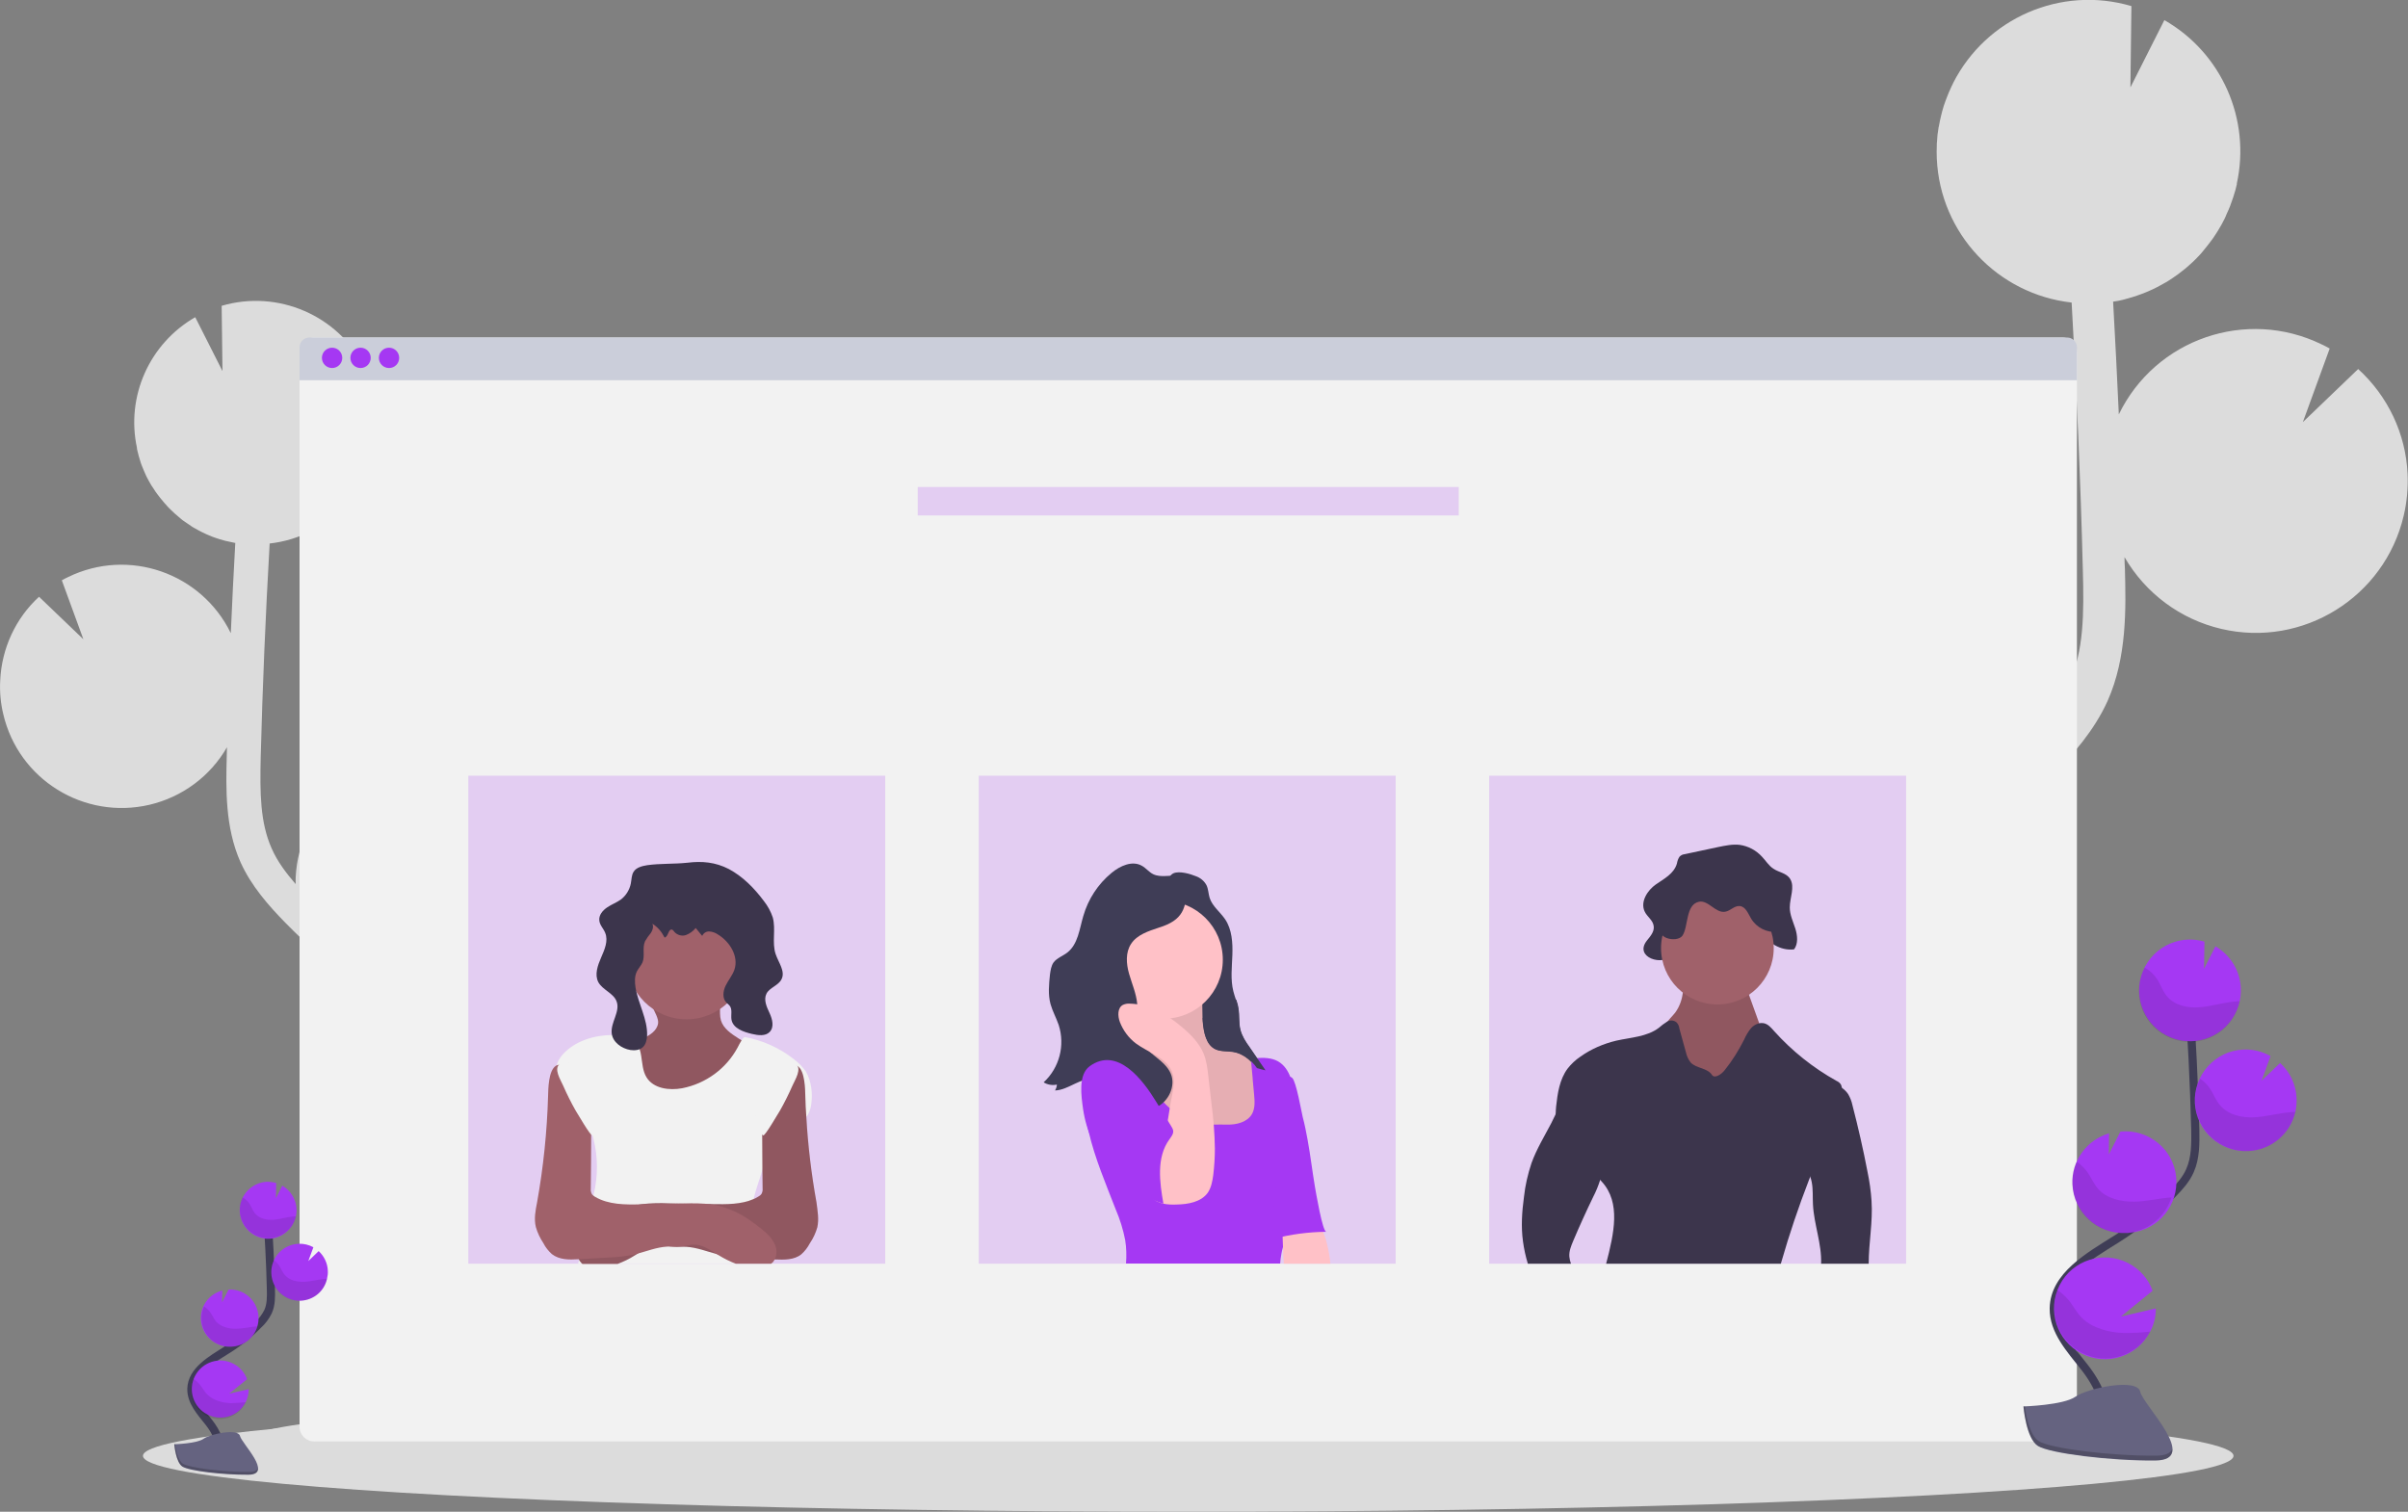 <?xml version="1.0" encoding="utf-8"?>
<!-- Generator: Adobe Illustrator 22.1.0, SVG Export Plug-In . SVG Version: 6.00 Build 0)  -->
<svg version="1.1" id="f5754dbe-bb36-43e2-9e63-0bb9c441defe"
	 xmlns="http://www.w3.org/2000/svg" xmlns:xlink="http://www.w3.org/1999/xlink" x="0px" y="0px" viewBox="0 0 1184.1 743.5"
	 style="enable-background:new 0 0 1184.1 743.5;" xml:space="preserve">
<rect x="0" y="0" width="1184.1" height="743.5" fill="#808080" stroke="none"/>
<style type="text/css">
	.st0{fill:#DCDCDC;}
	.st1{fill:#F2F2F2;}
	.st2{fill:#CBCEDA;}
	.st3{fill:#A538F3;}
	.st4{opacity:0.2;fill:#A538F3;enable-background:new    ;}
	.st5{fill:#A0616A;}
	.st6{opacity:0.1;enable-background:new    ;}
	.st7{fill:#3C354C;}
	.st8{fill:#3F3D56;}
	.st9{fill:#FFC1C7;}
	.st10{fill:none;stroke:#3F3D56;stroke-width:4;stroke-miterlimit:10;}
	.st11{fill:#656380;}
	.st12{opacity:0.2;enable-background:new    ;}
</style>
<path class="st0" d="M223.4,498.2l-6.3-3.9c-0.6-0.4-1.2-0.8-1.8-1.2c32.6-5.6,54.4-36.6,48.8-69.1c-3.9-22.8-20.6-41.2-42.8-47.5
	l0.3,24.7l-13.6-26.8H208c-33-1.5-61,24-62.6,57c-0.1,1.1,0,2.3,0,3.4c-4.7-5.4-9-11.1-11.8-17.5c-5.7-12.8-5.8-27.3-5.4-44.9
	c0.9-34.9,2.4-70.1,4.4-105.1c29.2-3.3,51.8-27.3,53.2-56.6c0.1-1.8,0.1-3.6,0-5.4c0-0.5,0-0.9-0.1-1.3c-0.1-1.7-0.3-3.5-0.6-5.2
	c0-0.3-0.1-0.5-0.1-0.8c-0.2-1.4-0.5-2.9-0.9-4.3c-0.1-0.5-0.3-1-0.4-1.6c-0.4-1.5-0.9-3-1.4-4.5c-0.2-0.5-0.4-1-0.6-1.5
	c-0.4-1.1-0.9-2.2-1.4-3.2c-0.3-0.6-0.5-1.1-0.8-1.7c-0.1-0.1-0.1-0.3-0.2-0.4l0,0c-13-25.7-42.6-38.5-70.3-30.4l0.4,32.1L96,156
	c-22.6,13-34.2,39.1-28.6,64.5h-0.1c0.1,0.4,0.2,0.8,0.3,1.3c0.2,0.8,0.4,1.6,0.6,2.4c0.3,1,0.6,2,0.9,3c0.2,0.7,0.5,1.5,0.8,2.2
	c0.4,1.1,0.9,2.1,1.3,3.1c0.3,0.6,0.5,1.2,0.8,1.8c0.8,1.5,1.6,3.1,2.5,4.5c0.3,0.5,0.7,1,1,1.5c0.6,1,1.3,2,2,2.9
	c0.4,0.6,0.9,1.2,1.3,1.7c0.7,0.8,1.3,1.6,2,2.4c0.5,0.6,1,1.1,1.5,1.7c0.7,0.8,1.5,1.5,2.3,2.3c0.5,0.5,1,1,1.6,1.5
	c0.9,0.8,1.8,1.5,2.7,2.3c0.5,0.4,0.9,0.8,1.4,1.1c1.4,1,2.9,2,4.4,3c0.3,0.2,0.6,0.3,0.9,0.5c1.3,0.7,2.6,1.5,3.9,2.1
	c0.6,0.3,1.2,0.5,1.7,0.8c1.1,0.5,2.2,1,3.3,1.4l2,0.7c1.1,0.4,2.2,0.7,3.3,1c0.7,0.2,1.3,0.4,2,0.5c1.2,0.3,2.5,0.5,3.7,0.8l0.2,0
	c-0.8,14.8-1.6,29.6-2.2,44.4c-14.5-29.7-50.3-42.1-80-27.6c-1,0.5-2.1,1-3.1,1.6l10.6,29l-21.8-20.9C7.7,304,0.8,318.9,0.1,334.7
	c-0.3,5.5,0.2,11.1,1.5,16.5c7.5,32.2,39.7,52.1,71.9,44.6c16.1-3.8,29.9-14,38.1-28.3c0,1.5-0.1,3-0.1,4.5
	c-0.4,15.5-0.9,34.9,6.8,52.1c5.3,11.7,13.7,21.2,22,29.7c5.4,5.5,11.1,10.9,16.8,16.1c5.7,7.6,13.1,13.8,21.6,18
	c9.5,7.3,19.3,14.2,29.4,20.5l6.3,3.9c5.7,3.5,11.5,7.2,17.3,10.9c-1-0.1-2-0.2-3-0.3c-26-1.2-49.9,14.6-58.9,39l37.4,30.4
	l-41.1-9.5c0.1,33.1,26.9,59.8,60,59.8c9,0,17.8-2,25.9-5.9l-2.8,3.5c-1.8,2.3-3.7,4.6-5.4,6.8c-24.3,30.8-31.1,60.1-19.1,82.4
	l14.7-7.9c-11.7-21.7,5.9-49.5,17.5-64.2c1.8-2.2,3.5-4.5,5.4-6.7c15.5-19.3,33.2-41.2,32.7-68.1
	C294.3,542.2,255.1,517.8,223.4,498.2z"/>
<path class="st0" d="M905.4,437l7.8-4.9c0.8-0.5,1.5-1,2.2-1.4c-34.6-5.9-60.4-35.1-62-70.1c-0.6-11.7,1.6-23.3,6.5-34
	c9.1-20.2,26.7-35.4,48-41.4l-0.4,30.8l16.9-33.5h0.2c41.2-1.9,76.2,29.9,78.1,71.1c0.1,1.4,0,2.8,0,4.2
	c5.9-6.7,11.2-13.9,14.8-21.8c7.2-16,7.3-34,6.7-56c-1.1-43.5-3-87.4-5.5-131.2c-36.5-4.1-64.6-34-66.3-70.7c-0.1-2.3-0.1-4.5,0-6.8
	c0-0.6,0-1.1,0.1-1.7c0.1-2.2,0.3-4.3,0.7-6.4c0-0.4,0.1-0.7,0.2-1c0.3-1.8,0.7-3.6,1.1-5.3c0.2-0.6,0.3-1.3,0.5-2
	c0.5-1.9,1.1-3.8,1.8-5.6c0.2-0.6,0.5-1.2,0.7-1.8c0.5-1.4,1.1-2.7,1.7-4c0.3-0.7,0.6-1.4,1-2.1c0.1-0.2,0.2-0.4,0.2-0.5l0,0
	c16.3-32.1,53.1-48.1,87.7-37.9l-0.5,40l16.7-33.1c28.2,16.1,42.6,48.8,35.6,80.5h0.1c-0.1,0.5-0.3,1-0.4,1.6c-0.2,1-0.5,2-0.8,2.9
	c-0.3,1.2-0.8,2.5-1.2,3.7c-0.3,0.9-0.6,1.8-1,2.8c-0.5,1.3-1.1,2.6-1.7,3.9c-0.3,0.8-0.6,1.5-1,2.3c-0.9,1.9-2,3.8-3.1,5.6
	c-0.4,0.6-0.8,1.3-1.2,1.9c-0.8,1.2-1.6,2.5-2.5,3.6c-0.5,0.7-1.1,1.4-1.7,2.2c-0.8,1-1.7,2.1-2.5,3.1c-0.6,0.7-1.2,1.4-1.9,2.1
	c-0.9,1-1.9,1.9-2.8,2.8c-0.7,0.6-1.3,1.2-2,1.8c-1.1,1-2.2,1.9-3.4,2.8c-0.6,0.5-1.2,0.9-1.8,1.4c-1.8,1.3-3.6,2.5-5.5,3.7
	c-0.3,0.2-0.7,0.4-1.1,0.6c-1.6,0.9-3.2,1.8-4.8,2.6c-0.7,0.4-1.4,0.6-2.2,1c-1.3,0.6-2.7,1.2-4.1,1.7c-0.8,0.3-1.6,0.6-2.5,0.9
	c-1.4,0.5-2.8,0.9-4.2,1.3c-0.8,0.2-1.7,0.5-2.5,0.7c-1.5,0.4-3.1,0.7-4.7,0.9l-0.3,0.1c1,18.5,2,36.9,2.8,55.4
	c18-37.1,62.7-52.5,99.8-34.4c1.3,0.6,2.6,1.3,3.9,2l-13.2,36.2l27.2-26.1c14.6,13.3,23.4,31.8,24.3,51.5c0.3,6.9-0.3,13.8-1.9,20.6
	c-9.4,40.1-49.6,65.1-89.7,55.7c-20.1-4.7-37.3-17.5-47.6-35.3c0,1.9,0.1,3.8,0.2,5.6c0.5,19.4,1.1,43.5-8.5,65.1
	c-6.6,14.6-17.1,26.5-27.5,37.1c-6.8,6.9-13.8,13.6-21,20.1c-7.1,9.5-16.4,17.2-27,22.4c-11.8,9.1-24.1,17.7-36.7,25.6l-7.9,4.9
	c-7.1,4.4-14.4,8.9-21.5,13.6c1.3-0.1,2.5-0.3,3.8-0.3c32.5-1.5,62.2,18.2,73.5,48.6l-46.7,38l51.3-11.9
	c-0.1,41.3-33.6,74.7-74.8,74.6c-11.2,0-22.2-2.5-32.2-7.4c1.2,1.4,2.3,2.9,3.5,4.3c2.3,2.8,4.6,5.7,6.8,8.5
	c30.4,38.5,38.8,75,23.8,102.8l-18.3-9.9c14.6-27.1-7.4-61.8-21.8-80c-2.2-2.8-4.4-5.6-6.7-8.4c-19.4-24.1-41.4-51.4-40.8-84.9
	C816.9,491.8,866,461.4,905.4,437z"/>
<ellipse class="st0" cx="584.3" cy="716" rx="514" ry="27.5"/>
<ellipse class="st0" cx="583.3" cy="707.5" rx="460" ry="22"/>
<path class="st1" d="M1021.3,173.2v528.5c0,4-3.2,7.2-7.2,7.2c0,0,0,0,0,0H154.5c-4,0-7.2-3.2-7.2-7.2c0,0,0,0,0,0V173.2
	c0-4,3.2-7.2,7.2-7.2c0,0,0,0,0,0H1014C1018,165.9,1021.3,169.1,1021.3,173.2C1021.3,173.1,1021.3,173.2,1021.3,173.2z"/>
<path class="st2" d="M1021.3,170.8V187h-874v-16.2c0-2.7,2.2-4.8,4.8-4.8h864.4C1019.1,166,1021.3,168.1,1021.3,170.8
	C1021.3,170.8,1021.3,170.8,1021.3,170.8z"/>
<circle class="st3" cx="163.3" cy="176" r="5"/>
<circle class="st3" cx="177.3" cy="176" r="5"/>
<circle class="st3" cx="191.3" cy="176" r="5"/>
<rect x="451.3" y="239.5" class="st4" width="266" height="14"/>
<rect x="230.3" y="381.5" class="st4" width="205" height="240"/>
<rect x="481.3" y="381.5" class="st4" width="205" height="240"/>
<rect x="732.3" y="381.5" class="st4" width="205" height="240"/>
<path class="st5" d="M323.6,503.4c-0.6,3.6-4.2,5.9-7.5,7.3s-7.1,2.6-9.3,5.5c-2.9,4-1.7,9.7,1,13.9c3,4.8,7.7,8.3,12.2,11.7
	c2,1.7,4.2,3,6.6,3.8c1.8,0.5,3.7,0.7,5.6,0.6c6.1,0,12.2-0.5,18.2-1.6c7.7-1.4,15.9-4.2,20-10.9c3.3-5.5,3.1-12.3,2.8-18.7
	c-3.6-0.3-6.9-2.3-9.9-4.2c-3.6-2.3-7.6-4.9-8.8-9c-1.2-4.3,0.7-9.6-2.2-13c-2-2.3-5.4-2.5-8.4-2.6c-4.1-0.1-8.2-0.2-12.3-0.2
	c-2.8,0-9.1-1.2-11.4,0.7C315.8,490.2,324.4,498.9,323.6,503.4z"/>
<path class="st6" d="M323.6,503.4c-0.6,3.6-4.2,5.9-7.5,7.3s-7.1,2.6-9.3,5.5c-2.9,4-1.7,9.7,1,13.9c3,4.8,7.7,8.3,12.2,11.7
	c2,1.7,4.2,3,6.6,3.8c1.8,0.5,3.7,0.7,5.6,0.6c6.1,0,12.2-0.5,18.2-1.6c7.7-1.4,15.9-4.2,20-10.9c3.3-5.5,3.1-12.3,2.8-18.7
	c-3.6-0.3-6.9-2.3-9.9-4.2c-3.6-2.3-7.6-4.9-8.8-9c-1.2-4.3,0.7-9.6-2.2-13c-2-2.3-5.4-2.5-8.4-2.6c-4.1-0.1-8.2-0.2-12.3-0.2
	c-2.8,0-9.1-1.2-11.4,0.7C315.8,490.2,324.4,498.9,323.6,503.4z"/>
<circle class="st5" cx="337.6" cy="472" r="29.3"/>
<path class="st1" d="M398.9,543.2c-0.2,1.8-0.8,3.5-1.6,5c-0.3,0.4-0.6,0.8-0.9,1.2c-1.6,1.8-4,3-6.1,4.3c-6,3.7-12.7,8.4-13.9,15.3
	c-0.4,2.2-0.9,4.3-1.5,6.4c-1.4,4.8-3.2,9.4-4.3,14.2c-0.7,2.8-1,5.6-0.9,8.4c0,0.9,0.1,1.8,0.2,2.7c1,6.7,4.4,12.8,8.5,18.5
	c0.4,0.6,0.9,1.2,1.3,1.8l0.3,0.4h-95.7c0.2-0.6,0.3-1.2,0.5-1.8c0-0.1,0-0.2,0.1-0.3c1-3.8,1.8-7.6,2.4-11.5
	c0.5-3.4,0.8-6.9,0.9-10.4c0-3,0.7-6.3,3.2-8c0.2-0.6,0.3-1.2,0.5-1.8c2.2-9.1,2.2-18.6-0.1-27.6c-0.1-0.6-0.3-1.1-0.5-1.7
	c-0.1-0.2-0.1-0.5-0.2-0.8c-0.8-2.7-1.6-5.4-2.1-8.1c-0.6-3.3-0.7-6.8-2.5-9.6s-4.8-4.5-7.5-6.4c-1.3-0.9-2.5-2-3.5-3.2l0,0
	c-1.1-1.3-1.8-2.9-1.9-4.6c0-0.5,0-1,0.1-1.5c0.5-2.1,1.6-3.9,3-5.5c6.1-6.7,15.4-9.5,24.5-9.6l0,0c1.4,0,2.8,0,4.2,0.1
	c1.6,0,3.2,0.4,4.7,1.1c0.9,0.5,1.7,1.1,2.4,1.9c0.9,1.1,1.6,2.4,2,3.8c0.4,1.1,0.6,2.2,0.8,3.4c0.6,3.6,0.7,7.4,2.6,10.5
	c3.4,5.6,11.2,6.6,17.6,5.4c11.6-2.3,21.6-9.6,27.2-20c0.6-1.2,1.3-2.5,2-3.6c0.4-0.6,0.8-1.1,1.4-1.6c8.9,1.6,17.3,5.4,24.4,11
	c2.2,1.7,4.2,3.7,5.8,6C399,531.8,399.7,537.7,398.9,543.2z"/>
<path class="st5" d="M401.9,603.6c-0.8,2.8-2,5.4-3.7,7.9c-1.1,2.1-2.5,3.9-4.2,5.4c-3.5,2.8-8.5,2.7-13,2.5h-0.4l-2.2-0.1
	l-12.9-0.8c-3.4-0.1-6.8-0.5-10.2-1.1c-0.9-0.2-1.8-0.4-2.7-0.6c-5-1.3-9.9-3.3-15.1-3.6c-1.5-0.1-3,0-4.5,0h-0.4c-1,0-2-0.1-3-0.2
	c-1.6-0.2-3.2-0.8-4.9-0.8c-4.3-0.2-8.1,2.3-11.7,4.7l-1,0.6c-2.6,1.7-5.4,3-8.3,4.1h-17.3c-0.3-0.2-0.6-0.5-0.8-0.8
	c-0.3-0.3-0.6-0.7-0.8-1.1c0-0.1-0.1-0.2-0.1-0.3c-1.1-2.4-1.1-5.3,0-7.7c0.6-1.4,1.5-2.7,2.5-3.8c1.1-1.2,2.4-2.4,3.7-3.4
	c6.7-5.6,14.5-10.4,23.1-12c0.6-0.1,1.2-0.2,1.8-0.3c4.3-0.5,8.7-0.6,13-0.4l4.1,0.1l17,0.3h0.5c6.9,0.1,14,0.2,20.2-2.5
	c0.8-0.4,1.6-0.7,2.3-1.2c0.6-0.3,1.2-0.8,1.6-1.4c0.4-0.8,0.6-1.7,0.5-2.6l-0.1-9l-0.1-17.3l0,0c0-4.3,0-8.5-0.1-12.8
	c-0.3-2.7,0.6-5.4,2.5-7.3c2.5-3.1,8.6-14.2,12.9-14.4c0.8,0,1.5,0.2,2.1,0.6l0,0c3.7,2.4,3.7,11.7,3.8,14.8
	c0.1,3.4,0.2,6.9,0.5,10.3c0.8,14.1,2.5,28.1,5,42C402,595.4,402.8,599.6,401.9,603.6z"/>
<path class="st6" d="M401.9,603.6c-0.8,2.8-2,5.4-3.7,7.9c-1.1,2.1-2.5,3.9-4.2,5.4c-3.5,2.8-8.5,2.7-13,2.5h-0.4l-2.2-0.1
	l-12.9-0.8c-3.4-0.1-6.8-0.5-10.2-1.1c-0.9-0.2-1.8-0.4-2.7-0.6c-5-1.3-9.9-3.3-15.1-3.6c-1.5-0.1-3,0-4.5,0h-0.4c-1,0-2-0.1-3-0.2
	c-1.6-0.2-3.2-0.8-4.9-0.8c-4.3-0.2-8.1,2.3-11.7,4.7l-1,0.6c-2.6,1.7-5.4,3-8.3,4.1h-17.3c-0.3-0.2-0.6-0.5-0.8-0.8
	c-0.3-0.3-0.6-0.7-0.8-1.1c0-0.1-0.1-0.2-0.1-0.3c-1.1-2.4-1.1-5.3,0-7.7c0.6-1.4,1.5-2.7,2.5-3.8c1.1-1.2,2.4-2.4,3.7-3.4
	c6.7-5.6,14.5-10.4,23.1-12c0.6-0.1,1.2-0.2,1.8-0.3c4.3-0.5,8.7-0.6,13-0.4l4.1,0.1l17,0.3h0.5c6.9,0.1,14,0.2,20.2-2.5
	c0.8-0.4,1.6-0.7,2.3-1.2c0.6-0.3,1.2-0.8,1.6-1.4c0.4-0.8,0.6-1.7,0.5-2.6l-0.1-9l-0.1-17.3l0,0c0-4.3,0-8.5-0.1-12.8
	c-0.3-2.7,0.6-5.4,2.5-7.3c2.5-3.1,8.6-14.2,12.9-14.4c0.8,0,1.5,0.2,2.1,0.6l0,0c3.7,2.4,3.7,11.7,3.8,14.8
	c0.1,3.4,0.2,6.9,0.5,10.3c0.8,14.1,2.5,28.1,5,42C402,595.4,402.8,599.6,401.9,603.6z"/>
<path class="st7" d="M318.3,425.5c-2.5,0.4-5.4,1.1-6.7,3.2c-1.1,1.7-1,3.8-1.4,5.8c-0.6,3.1-2.4,6-4.9,7.9
	c-2.1,1.5-4.6,2.4-6.8,3.9s-4.1,3.8-3.8,6.4c0.2,2.3,2.1,4,2.9,6.1c1.6,3.9-0.3,8.2-2,12.1s-3.3,8.4-1.4,12.1c2.1,3.9,7.5,5.4,9,9.5
	c1.9,5-3,10.3-2.4,15.7c0.5,4.4,4.9,7.5,9.2,8.2c2.1,0.3,4.4,0.1,6-1.3s2.1-3.7,2.2-5.8c0.3-8.1-4.4-15.6-5.7-23.7
	c-0.4-2.7-0.5-5.5,0.7-7.9c0.8-1.5,2-2.8,2.7-4.3c1.4-3.3-0.2-7.2,1.3-10.5c0.8-1.4,1.8-2.8,2.8-4c0.9-1.3,1.5-3.1,0.8-4.6
	c2.6,1.6,4.6,4,6,6.8c1.9-0.4,1.8-4.4,3.7-3.9c0.5,0.2,0.8,0.7,1.2,1.2c1.4,1.5,3.6,2.1,5.5,1.5c1.9-0.7,3.6-1.9,4.9-3.5l3.2,3.9
	c0.6-1.4,2-2.3,3.5-2.2c1.5,0.1,2.9,0.6,4.1,1.4c6,3.6,10.5,10.9,8.2,17.5c-1,2.8-3,5.1-4.3,7.8s-1.7,6.3,0.5,8.4
	c0.4,0.4,1,0.8,1.4,1.3c1.6,1.8,0.6,4.7,1,7c0.8,4.3,5.9,6,10.1,7c3,0.7,6.6,1.2,8.7-1c2.3-2.4,1.3-6.3-0.1-9.3s-3-6.5-1.5-9.5
	s5.9-4,7.4-7.1c2-3.9-1.5-8.2-2.9-12.4c-1.9-5.7,0.2-12.1-1.4-18c-1-3-2.5-5.7-4.4-8.1c-4.7-6.3-10.3-12-17.2-15.7
	c-6.6-3.4-13.2-4-20.4-3.1C331.3,425,324.8,424.6,318.3,425.5z"/>
<path class="st1" d="M375.3,558.4c-0.6-0.3-1-0.9-1.1-1.6c-2.2-6.2-4.3-12.5-6.2-18.8c-0.4-1.1-0.6-2.3-0.5-3.5
	c0.5-1.5,1.4-2.8,2.7-3.7c3.3-2.7,7-4.9,10.9-6.4c2.9-1.1,7.1-3.1,10-1.3c3.6,2.3-0.2,8-1.5,11c-1.8,4.1-3.8,8.1-6,12
	C382.8,547.3,376.2,558.8,375.3,558.4z"/>
<path class="st5" d="M381,619.4c-0.3,0.5-0.6,0.9-0.9,1.3c-0.1,0.1-0.2,0.3-0.4,0.4c-0.1,0.1-0.3,0.3-0.5,0.4h-17.4
	c-2.9-1.1-5.7-2.5-8.3-4.1l-1-0.6c-3.6-2.3-7.4-4.9-11.7-4.7c-1.7,0.1-3.3,0.6-4.9,0.8c-1,0.1-2,0.2-3,0.2h-0.4c-1.5,0-3-0.1-4.5,0
	c-5.2,0.3-10,2.3-15.1,3.6c-0.9,0.2-1.8,0.5-2.7,0.6c-3.4,0.6-6.8,1-10.2,1.1l-15.2,0.9h-0.4c-4.5,0.3-9.4,0.3-13-2.5
	c-1.7-1.5-3.2-3.4-4.2-5.4c-1.6-2.4-2.9-5.1-3.7-7.9c-1-4-0.2-8.2,0.6-12.2c3.1-17.3,4.9-34.8,5.4-52.3c0.1-3.1,0.1-12.4,3.8-14.8
	c0.4-0.3,0.9-0.5,1.4-0.5l0,0c0.2,0,0.5,0,0.7,0c4.3,0.2,10.4,11.2,12.9,14.4c1.9,1.9,2.8,4.6,2.5,7.3c0,4.1,0,8.2-0.1,12.3
	c0,0.2,0,0.4,0,0.6c0,8.8-0.1,17.5-0.2,26.3c-0.1,0.9,0.1,1.8,0.5,2.6c0.1,0.2,0.3,0.4,0.5,0.6c0.3,0.3,0.7,0.5,1.1,0.8
	c6.6,3.9,14.8,3.9,22.5,3.7h0.5l17-0.3l4.1-0.1c4.3-0.2,8.7-0.1,13,0.4c0.6,0.1,1.2,0.2,1.8,0.3c6.6,1.4,12.9,4.2,18.3,8.3
	c1.7,1.2,3.3,2.4,4.9,3.7c2.5,2,4.9,4.3,6.2,7.2C382.1,614.1,382.1,616.9,381,619.4z"/>
<path class="st1" d="M291.3,558.4c0.6-0.3,1-0.9,1.1-1.6c2.2-6.2,4.3-12.5,6.2-18.8c0.4-1.1,0.6-2.3,0.5-3.5
	c-0.5-1.5-1.4-2.8-2.7-3.7c-3.3-2.7-7-4.9-10.9-6.4c-2.9-1.1-7.1-3.1-10-1.3c-3.6,2.3,0.2,8,1.5,11c1.8,4.1,3.8,8.1,6,12
	C283.8,547.3,290.4,558.8,291.3,558.4z"/>
<path class="st7" d="M832.4,444.9c6-1.5,10.6,8.4,16.6,7.2c3.3-0.6,5.8-4.5,9.2-4.2c3.8,0.3,5.4,5.5,7.3,9.3
	c3.4,6.6,10.2,10.5,16.7,9.7c2.1-2.7,1.7-6.9,0.6-10.3s-2.7-6.7-2.7-10.3c0-4.8,2.6-10.1,0.2-14c-1.8-3-5.6-3.2-8.3-5.1
	c-2.2-1.4-3.7-3.9-5.5-5.8c-2.9-3.2-6.8-5.3-11.1-5.9c-3.5-0.4-7.1,0.4-10.6,1.1l-16.4,3.5c-1,0.1-1.8,0.5-2.5,1.2
	c-0.7,1-1.1,2.2-1.3,3.4c-1.5,5.1-6.4,7.5-10.4,10.3s-7.7,8.4-5.5,13.2c1.2,2.7,4.2,4.3,4.5,7.4c0.3,2.7-1.7,4.9-3.3,6.9
	c-6.8,8.5,8.4,12.9,12,7.1C825.9,463.3,823.9,447,832.4,444.9z"/>
<path class="st5" d="M823.7,498.1c-1.4,1.8-3.3,3.4-4.4,5.4c-1.4,2.9-1.7,6.3-0.7,9.4c1,3,2.5,5.9,4.3,8.6c2.1,3.6,4.6,7,7.5,10
	c2.9,3,6.8,5,11,5.5c4.5,0.3,8.8-1.5,12.8-3.4c1.7-0.7,3.3-1.7,4.6-3c1-1.2,1.7-2.6,2.2-4.1l3.5-8.3c1-2,1.6-4.2,2-6.4
	c0.4-3.5-0.8-6.9-2-10.1l-6.3-17.5c-0.3-1-0.8-1.9-1.5-2.7c-0.7-0.5-1.5-0.8-2.3-1c-4-1-8.1-1.7-12.3-2c-3.1-0.2-10.1-1.3-12.8,0.4
	c-2.5,1.6-1.4,5.7-1.7,8.4C827.3,491.2,826,495,823.7,498.1z"/>
<path class="st6" d="M823.7,498.1c-1.4,1.8-3.3,3.4-4.4,5.4c-1.4,2.9-1.7,6.3-0.7,9.4c1,3,2.5,5.9,4.3,8.6c2.1,3.6,4.6,7,7.5,10
	c2.9,3,6.8,5,11,5.5c4.5,0.3,8.8-1.5,12.8-3.4c1.7-0.7,3.3-1.7,4.6-3c1-1.2,1.7-2.6,2.2-4.1l3.5-8.3c1-2,1.6-4.2,2-6.4
	c0.4-3.5-0.8-6.9-2-10.1l-6.3-17.5c-0.3-1-0.8-1.9-1.5-2.7c-0.7-0.5-1.5-0.8-2.3-1c-4-1-8.1-1.7-12.3-2c-3.1-0.2-10.1-1.3-12.8,0.4
	c-2.5,1.6-1.4,5.7-1.7,8.4C827.3,491.2,826,495,823.7,498.1z"/>
<circle class="st5" cx="844.5" cy="466.3" r="27.7"/>
<path class="st7" d="M905.9,535.5c0.1,7.6-2.9,15-5.9,22s-6.9,13.9-9.8,21.1c-0.2,0.6-0.5,1.2-0.7,1.8c-5.1,13.2-9.6,26.5-13.5,40.1
	l-0.3,1h-85.9c3.9-15,7.3-30-2.1-40.3c-0.3-0.3-0.6-0.7-0.9-1c-6.2-7.4-8.9-17.5-16.2-23.8c-1.7-1.5-3.6-2.7-4.7-4.7
	c-0.6-1.2-0.9-2.5-0.9-3.9c0-1.2,0.1-2.4,0.2-3.6c0.7-6.5,1.7-13.3,5.6-18.6c1.8-2.3,3.9-4.3,6.3-5.9c5.3-3.8,11.4-6.4,17.7-7.9
	c7.2-1.6,15.1-1.9,20.9-6.3c1.2-1.1,2.6-2.1,4-3l0.4-0.2c1.4-0.7,3.1-0.5,4.3,0.5c0.8,0.8,1.3,1.9,1.4,3c1.1,3.9,2.1,7.8,3.2,11.6
	c0.4,1.9,1.2,3.7,2.4,5.2c2.8,2.9,8.2,2.6,10.4,6c1.3,2.1,4.8-0.3,6.3-2.3c3.7-4.6,6.8-9.6,9.5-14.9c0.9-2.1,2.1-4.1,3.5-5.8
	c1-1.1,2.4-2,3.9-2.3c0.7-0.2,1.5-0.2,2.2-0.1c2.2,0.4,3.7,2.2,5.2,3.9c8.8,9.8,19.2,18.1,30.7,24.5c0.9,0.4,1.7,1,2.2,1.9
	c0.2,0.5,0.4,1.1,0.4,1.6C905.9,535.1,905.9,535.3,905.9,535.5z"/>
<path class="st7" d="M835.4,443.5c4.6-1,8.2,5.7,12.9,4.9c2.6-0.4,4.5-3,7.1-2.8c3,0.2,4.2,3.7,5.7,6.2c2.7,4.5,7.8,7,13,6.5
	c1.6-1.8,1.3-4.6,0.5-6.9s-2.1-4.5-2.1-6.9c0-3.2,2-6.8,0.2-9.4c-1.4-2-4.3-2.2-6.5-3.4c-1.7-1-2.8-2.6-4.2-3.9
	c-2.4-2.2-5.4-3.6-8.7-3.9c-2.8-0.1-5.5,0.1-8.2,0.8l-12.7,2.4c-0.7,0.1-1.4,0.3-2,0.8c-0.5,0.7-0.8,1.4-1,2.2c-1.2,3.4-5,5-8.1,6.9
	s-6,5.7-4.3,8.8c1,1.8,3.2,2.9,3.5,5c0.2,1.8-1.3,3.3-2.5,4.6c-5.2,5.7,6.5,8.6,9.3,4.8C830.3,455.8,828.8,444.9,835.4,443.5z"/>
<path class="st7" d="M918.9,621.5h-23.4c0.4-9.6-3.5-19.3-4-29.1c-0.2-3.7,0.1-7.4-0.6-11c-0.2-0.9-0.4-1.9-0.8-2.8
	c-0.6-1.8-1.3-3.7-1.9-5.5c-1.9-6.2-1.8-12.8-1.7-19.3c0.1-7.2,0.2-14.3,0.3-21.4c0-1.9-0.5-4.6,1.1-5.4c3.8-1.8,7.8,1.7,11.3,4
	c2.1,1.4,4.5,2.5,6.5,4c1.2,0.8,2.3,1.9,3.1,3.1c1,1.7,1.7,3.5,2.1,5.4c2.8,10.8,5.3,21.7,7.4,32.7c1,4.8,1.7,9.6,2,14.5
	C921,600.9,918.9,611.3,918.9,621.5z"/>
<path class="st7" d="M773.6,610.3c-1,2.4-2.1,5-1.9,7.7c0.1,1.2,0.4,2.4,0.8,3.5h-21.2c-1.1-3.6-1.9-7.3-2.4-11
	c-1-7.2-0.5-14.6,0.5-21.9c0.6-5.6,1.9-11.2,3.7-16.6c2.5-6.9,6.3-13.1,9.7-19.6c0.8-1.5,1.5-3.2,2.3-4.7c1.8-3.3,4.1-5.7,8.7-3.5
	c11.4,5.5,16.3,24.7,13.1,35.9c0,0,0,0.1,0,0.1c-0.9,2.8-2,5.6-3.4,8.3C780,595.7,776.7,603,773.6,610.3z"/>
<path class="st8" d="M588,430.9c2.3,0.8,4.2,2.4,5.3,4.5c0.9,1.9,0.9,4.1,1.5,6.1c1.3,4.2,5.2,7,7.7,10.7c3.3,5,3.7,11.4,3.5,17.4
	s-1,12.1,0.5,18c0.7,2.8,1.9,5.5,2.4,8.4c0.6,3.5,0.1,7.2,1,10.6c0.8,3.1,2.6,5.9,4.5,8.5l7.8,11.4c-3.5-0.8-6.9-1.9-10.3-3.1
	c1,3.3,3,6.2,5.5,8.4l-5.6-6.8c-1.1-1.6-2.6-2.9-4.2-4c-2.1-1.2-4.5-1.3-6.8-1.8c-4.5-0.9-8.9-3.2-11.1-7.2c-2.9-5.3-1-12-2.7-17.9
	c-1.2-4.3-4.1-7.8-6.2-11.8c-4.6-8.9-4.3-19.5-5.8-29.4c-0.6-4.2-1.6-8.4-1.6-12.7c0-3.2,0.3-9.1,3.6-10.7
	C580,428.2,585.3,429.8,588,430.9z"/>
<path class="st9" d="M591.4,502.5c0.5,5.2,1.6,11.4,6.3,13.6c2.7,1.2,5.8,0.8,8.7,1.3c5.5,0.9,10,5.1,12.6,10.1s3.4,10.6,4,16.2
	c0.8,7,1,14.5-2.8,20.4c-3.1,4.8-8.4,7.6-13.9,9.1c-11.1,2.9-23,0.7-32.4-6c-4.5-3.3-8.3-7.5-11.9-11.8
	c-7.9-9.2-15.9-19.3-17.5-31.4c-0.2-1.4-0.2-3,1-3.8c0.8-0.4,1.7-0.6,2.5-0.5l7.6,0.1c1.9,0,4.1,0,5.4-1.5s1.2-3.3,1.2-5
	c-0.2-7.3-0.4-14.7-0.6-22c-0.1-0.8,0.1-1.6,0.5-2.2c0.5-0.4,1.1-0.7,1.8-0.8c4.2-0.7,8.6,0,12.7-1.1c3.9-1.1,10-5.5,12.9-1
	C591.9,489.9,591,498,591.4,502.5z"/>
<path class="st6" d="M591.4,502.5c0.5,5.2,1.6,11.4,6.3,13.6c2.7,1.2,5.8,0.8,8.7,1.3c5.5,0.9,10,5.1,12.6,10.1s3.4,10.6,4,16.2
	c0.8,7,1,14.5-2.8,20.4c-3.1,4.8-8.4,7.6-13.9,9.1c-11.1,2.9-23,0.7-32.4-6c-4.5-3.3-8.3-7.5-11.9-11.8
	c-7.9-9.2-15.9-19.3-17.5-31.4c-0.2-1.4-0.2-3,1-3.8c0.8-0.4,1.7-0.6,2.5-0.5l7.6,0.1c1.9,0,4.1,0,5.4-1.5s1.2-3.3,1.2-5
	c-0.2-7.3-0.4-14.7-0.6-22c-0.1-0.8,0.1-1.6,0.5-2.2c0.5-0.4,1.1-0.7,1.8-0.8c4.2-0.7,8.6,0,12.7-1.1c3.9-1.1,10-5.5,12.9-1
	C591.9,489.9,591,498,591.4,502.5z"/>
<circle class="st9" cx="572.3" cy="472" r="29"/>
<path class="st3" d="M636.9,596.4c-0.2,1.2-0.5,2.4-0.8,3.5c-0.9,2.7-2,5.3-3.2,7.9c-0.5,1.1-0.9,2.1-1.3,3.2
	c-0.3,0.9-0.5,1.7-0.8,2.6s-0.5,2.1-0.7,3.1c-0.3,1.5-0.5,3.1-0.6,4.7h-75.8c0.3-3.8,0.2-7.7-0.4-11.5c-1-5.2-2.6-10.3-4.7-15.2
	c-4.8-12.4-10.2-25-13.2-37.9c0,0,0,0,0,0c-2.1-8.4-2.7-17.1-1.8-25.6c0.1-0.5,0.1-1,0.2-1.5c0.2-1.3,0.4-2.6,0.7-3.9
	c0.7-3.6,2.4-7,4.8-9.8c3.4-3.7,9.2-5.5,13.6-3.1c2.7,1.4,4.3,3.9,5.6,6.7c0.8,1.8,1.5,3.6,2.3,5.4c2.7,6.4,6.6,12.2,11.5,17.2
	c0.9,1,1.9,1.9,2.9,2.8s1.9,1.6,2.9,2.4c3.2,2.5,7.1,5.6,11.3,5.7c2.4,0.1,4.9,0,7.4,0c2.2,0,4.4-0.1,6.6,0c4.7,0.1,10-1.2,12.3-5.3
	c1.5-2.8,1.3-6.2,1-9.4c-0.2-2.5-0.5-5-0.7-7.5c0-0.1,0-0.3,0-0.4c-0.2-1.8-0.3-3.6-0.5-5.4l0,0c-0.1-0.9-0.2-1.8-0.2-2.6l0,0
	l-0.2-1.9c0.8-0.1,1.7-0.2,2.5-0.2c3.8-0.3,7.7-0.2,10.9,1.6c3.1,1.8,5,4.8,6.2,8.2c0.8,2.4,1.3,4.9,1.6,7.5
	c1.1,11.3-0.7,22.8-0.1,34.2C636.6,579.7,638.4,588.3,636.9,596.4z"/>
<path class="st9" d="M654.2,621.5h-22.9c-0.2-2.6-0.3-5.2-0.4-7.8c-0.1-1.8-0.1-3.6-0.2-5.4c-0.1-4.9-0.1-9.7,0.1-14.5
	c4.5,2.6,9.6,4,14.8,4.2c2.1,2.3,3.8,5,5,7.9c0.7,1.6,1.3,3.2,1.7,4.9c0,0,0,0,0,0.1C653.2,614.3,653.9,617.9,654.2,621.5z"/>
<path class="st3" d="M652.2,605.8c-8.7,0.1-17.3,1.2-25.7,3.4c-1.1-5.5-0.6-11.1,0-16.7l3.7-38.2c0.3-2.8-0.2-28.8,5.2-24.2
	c2,1.7,4.6,16.9,5.2,19.3c1,3.7,1.7,7.4,2.4,11.2c1.4,7.7,2.3,15.4,3.6,23.1C647,585.9,650.3,605.8,652.2,605.8z"/>
<path class="st8" d="M583.3,435c0-0.9-0.2-1.8-0.6-2.6c-0.8-1-1.9-1.6-3.1-1.6c-4.2-0.6-8.8,1-12.6-0.9c-2-1-3.5-3-5.5-4.1
	c-4.7-2.7-10.7,0-14.9,3.5c-6.7,5.5-11.5,12.9-13.9,21.2c-1.9,6.4-2.6,13.9-7.9,18c-2.2,1.7-5,2.6-6.7,4.8c-1.2,1.7-1.5,3.9-1.8,6
	c-0.5,4.9-1,9.9,0.3,14.6c1,3.5,2.8,6.7,4,10.2c3.2,10,0.4,21-7.4,28.2c1.9,1.2,4.3,1.6,6.5,1.1c0,1-0.4,2-0.9,2.9
	c6.8-0.2,12.7-6.8,19.4-5.4c5.1,1.1,7.9,6.3,11.7,9.9c4.9,4.6,12.5,6.5,18.6,3.8s9.8-10.5,7.2-16.6c-3-7-12.1-9.8-15.3-16.8
	c-2.5-5.4-0.6-11.7-1.2-17.6c-0.5-5.1-2.6-9.8-4-14.7s-1.8-10.5,1-14.7c2.9-4.5,8.6-6.3,13.7-8C581.6,452.6,583.8,446.7,583.3,435z"
	/>
<path class="st9" d="M576.2,539.5c0.8-4,1.7-8.4,0.2-12.2c-2.7-7.2-11.6-9.5-17.8-14.1c-3.6-2.7-6.3-6.4-7.9-10.5
	c-1.1-2.9-1.3-7,1.5-8.5c1.1-0.5,2.3-0.7,3.4-0.6c9.6,0.2,18.4,5.4,25.7,11.6c4.3,3.6,8.3,7.7,10.5,12.8c1.5,3.7,2,7.6,2.4,11.5
	l1.5,13c1,7.5,1.6,15,1.7,22.5c0,4.3-0.3,8.6-0.8,12.9c-0.4,3-1,6.2-2.7,8.7c-3.3,4.6-9.7,5.7-15.4,5.8c-2.2,0.1-4.3,0-6.4-0.4
	c-9.5-2.1-16.7-15.3-9.5-23.5c3-3.5,7.6-3.6,9.3-8.3C574.3,553.8,574.8,546.1,576.2,539.5z"/>
<path class="st3" d="M568.5,541.8L576,554c0.4,0.6,0.8,1.4,0.9,2.1c0.2,1.6-1,3-1.9,4.3c-6.4,8.8-4.8,20.9-2.9,31.6
	c-21-6.6-36.3-24.7-39.5-46.5c-0.9-6.4-2.5-16.9,3.2-21.1C549.5,514.4,562.1,531.3,568.5,541.8z"/>
<path class="st8" d="M606.5,517.3c-2.9-0.5-6,0-8.7-1.3c-4.8-2.2-5.8-8.3-6.3-13.6c0-0.5-0.1-1-0.1-1.6c1.7-1.8,3.6-3.4,5.5-4.8
	c1.8-1,3.7-1.9,5.7-2.5l5.3-1.9c0.5,1.4,0.9,2.8,1.1,4.3c0.6,3.5,0.1,7.2,1,10.6c0.8,3.1,2.6,5.9,4.5,8.5l7.8,11.4
	c-1.4-0.3-2.8-0.7-4.2-1.1C615.3,521.3,611.2,518.1,606.5,517.3z"/>
<path class="st10" d="M106.9,716.6c3-5.5-0.4-12.3-4.3-17.2s-8.6-10-8.5-16.3c0.2-9,9.7-14.3,17.3-19.1c5.7-3.5,10.9-7.7,15.6-12.5
	c2-1.8,3.6-4,4.8-6.4c1.6-3.5,1.5-7.5,1.4-11.4c-0.3-12.8-1-25.7-1.9-38.5"/>
<path class="st3" d="M145.8,594.6c-0.2-4.8-2.9-9.1-7-11.5l-3.1,6.2l0.1-7.5c-1.5-0.4-3.1-0.6-4.6-0.6c-7.7,0.4-13.7,7-13.3,14.7
	c0.4,7.7,7,13.7,14.7,13.3C140.2,608.8,146.1,602.3,145.8,594.6L145.8,594.6z"/>
<path class="st3" d="M120.8,689.6c-3.5,6.9-12,9.6-18.9,6c-6.9-3.5-9.6-12-6-18.9s12-9.6,18.9-6c3.1,1.6,5.5,4.3,6.7,7.6l-8.8,7.1
	l9.6-2.2C122.3,685.4,121.8,687.6,120.8,689.6z"/>
<path class="st3" d="M113.8,662.3c-7.7,0.5-14.4-5.3-15-13c-0.5-6.8,3.9-12.9,10.5-14.6l-0.1,5.8l3.2-6.3l0,0
	c7.7-0.4,14.3,5.5,14.7,13.3c0,0.1,0,0.1,0,0.2c0.1,1.6-0.1,3.2-0.6,4.8C124.8,658.1,119.7,662.1,113.8,662.3z"/>
<path class="st3" d="M147.9,639.7c-7.7,0.3-14.2-5.7-14.5-13.5c-0.3-7.7,5.7-14.2,13.5-14.5c2.5-0.1,5,0.5,7.2,1.7l-2.5,6.8l5.1-4.9
	c2.7,2.5,4.4,6,4.5,9.7c0.1,1.3-0.1,2.6-0.4,3.9C159.5,635,154.2,639.4,147.9,639.7z"/>
<path class="st6" d="M143.9,598.3c-3.2,0.3-6.4,1.4-9.6,1.6s-6.8-0.6-8.9-3.1c-1.1-1.4-1.7-3.1-2.6-4.6c-0.9-1.4-2.1-2.5-3.5-3.3
	c-3.3,7-0.4,15.3,6.6,18.7c7,3.3,15.3,0.4,18.7-6.6c0.4-0.9,0.8-1.8,1-2.8C145,598.2,144.4,598.3,143.9,598.3z"/>
<path class="st6" d="M147.9,639.7c-7.7,0.4-14.3-5.6-14.7-13.3c-0.1-2.3,0.3-4.6,1.3-6.7c1.1,0.7,2.1,1.7,2.8,2.8
	c1,1.5,1.6,3.3,2.8,4.6c2.2,2.6,5.9,3.4,9.3,3.3s6.7-1.1,10-1.4c0.5,0,0.9-0.1,1.4-0.1C159.5,635,154.2,639.4,147.9,639.7z"/>
<path class="st6" d="M113.8,662.3c-7.7,0.4-14.3-5.6-14.7-13.3c-0.1-2.2,0.3-4.5,1.2-6.5c1.2,0.8,2.2,1.7,3,2.8
	c1.1,1.5,1.8,3.3,3,4.7c2.4,2.6,6.3,3.6,9.9,3.5s6.8-0.9,10.3-1.2C124.9,658.1,119.8,662.1,113.8,662.3z"/>
<path class="st6" d="M120.8,689.6c-3.2,7.1-11.5,10.2-18.5,7.1c-7.1-3.2-10.2-11.5-7.1-18.5c1.2,0.8,2.2,1.7,3.1,2.8
	c1.3,1.6,2.2,3.5,3.8,5c2.9,2.8,7.5,4,11.6,4.1C116,690,118.4,689.9,120.8,689.6z"/>
<path class="st11" d="M85.7,710.3c0,0,11.1-0.3,14.4-2.7s17-5.2,17.9-1.4s16.6,19,4.1,19.1s-29.1-1.9-32.4-4S85.7,710.3,85.7,710.3z
	"/>
<path class="st12" d="M122.4,723.9c-12.5,0.1-29.1-2-32.4-4c-2.5-1.5-3.6-7.1-3.9-9.7h-0.4c0,0,0.7,8.9,4,11s19.9,4.1,32.4,4
	c3.6,0,4.9-1.3,4.8-3.2C126.4,723.2,125.1,723.9,122.4,723.9z"/>
<path class="st10" d="M1032.6,703c5.3-9.8-0.7-21.8-7.6-30.6c-6.9-8.8-15.3-17.8-15.1-29c0.3-16,17.3-25.5,30.8-34
	c10.1-6.3,19.4-13.8,27.7-22.3c3.3-3.4,6.6-7,8.5-11.4c2.8-6.3,2.7-13.4,2.6-20.2c-0.6-22.8-1.7-45.7-3.4-68.5"/>
<path class="st3" d="M1101.9,485.9c-0.4-8.5-5.1-16.2-12.5-20.5l-5.6,11.1l0.2-13.4c-13.2-3.9-27.1,3.6-31.1,16.9
	c-3.9,13.2,3.6,27.1,16.9,31.1c13.2,3.9,27.1-3.6,31.1-16.9C1101.7,491.5,1102,488.7,1101.9,485.9L1101.9,485.9z"/>
<path class="st3" d="M1057.3,654.9c-6.3,12.3-21.4,17.1-33.7,10.8c-12.3-6.3-17.1-21.4-10.8-33.7s21.4-17.1,33.7-10.8
	c5.6,2.9,9.9,7.7,12,13.6l-15.6,12.7l17.2-4C1060.1,647.5,1059.2,651.4,1057.3,654.9z"/>
<path class="st3" d="M1045.1,606.4c-13.8,0.5-25.4-10.2-26-24c-0.5-11.5,7-21.8,18-25l-0.1,10.3l5.7-11.2h0.1
	c13.7-1.3,26,8.7,27.3,22.4s-8.7,26-22.4,27.3C1046.8,606.4,1045.9,606.4,1045.1,606.4L1045.1,606.4z"/>
<path class="st3" d="M1105.6,566.1c-13.8,0.7-25.6-9.9-26.3-23.6c-0.7-13.8,9.9-25.6,23.6-26.3c4.8-0.3,9.5,0.9,13.6,3.2l-4.4,12.1
	l9.1-8.7c4.9,4.4,7.8,10.6,8.1,17.2c0.1,2.3-0.1,4.6-0.6,6.9C1126.2,557.7,1116.7,565.6,1105.6,566.1z"/>
<path class="st6" d="M1098.5,492.6c-5.8,0.6-11.4,2.4-17.2,2.8s-12.1-1-15.8-5.5c-2-2.4-3-5.5-4.6-8.1c-1.6-2.5-3.7-4.5-6.3-5.9
	c-6.4,12.3-1.6,27.3,10.7,33.7c12.3,6.4,27.3,1.6,33.7-10.7c1.1-2,1.8-4.2,2.3-6.5C1100.4,492.4,1099.4,492.5,1098.5,492.6z"/>
<path class="st6" d="M1105.6,566.1c-13.8,0.6-25.5-10.1-26.1-23.8c-0.2-4.1,0.6-8.1,2.3-11.8c2,1.3,3.7,3,5,5c1.8,2.7,2.8,5.8,5,8.2
	c3.9,4.6,10.5,6.1,16.6,5.8s11.8-2,17.8-2.5c0.8-0.1,1.7-0.1,2.5-0.2C1126.2,557.7,1116.8,565.6,1105.6,566.1z"/>
<path class="st6" d="M1045.1,606.4c-13.8,0.6-25.5-10-26.1-23.8c-0.2-3.9,0.6-7.8,2.1-11.3c2.1,1.4,3.8,3.1,5.3,5.1
	c1.9,2.7,3.2,5.9,5.4,8.4c4.2,4.7,11.3,6.3,17.7,6.2c6.2-0.1,12.1-1.7,18.3-2.1C1064.6,598.9,1055.5,605.9,1045.1,606.4z"/>
<path class="st6" d="M1057.3,654.9c-6.5,12.2-21.7,16.7-33.9,10.2c-10.9-5.9-15.9-18.9-11.7-30.6c2.1,1.3,3.9,3,5.5,4.9
	c2.4,2.9,3.9,6.2,6.7,8.9c5.1,5,13.4,7.1,20.7,7.3C1048.9,655.6,1053.1,655.4,1057.3,654.9z"/>
<path class="st11" d="M995,691.7c0,0,19.7-0.6,25.6-4.8c5.9-4.2,30.3-9.3,31.8-2.5s29.6,33.7,7.4,33.9s-51.7-3.5-57.6-7.1
	S995,691.7,995,691.7z"/>
<path class="st12" d="M1060.2,715.9c-22.2,0.2-51.7-3.5-57.6-7.1c-4.5-2.8-6.3-12.6-6.9-17.2H995c0,0,1.2,15.9,7.2,19.5
	s35.4,7.2,57.6,7.1c6.4,0,8.6-2.3,8.5-5.7C1067.4,714.6,1065,715.9,1060.2,715.9z"/>
</svg>
